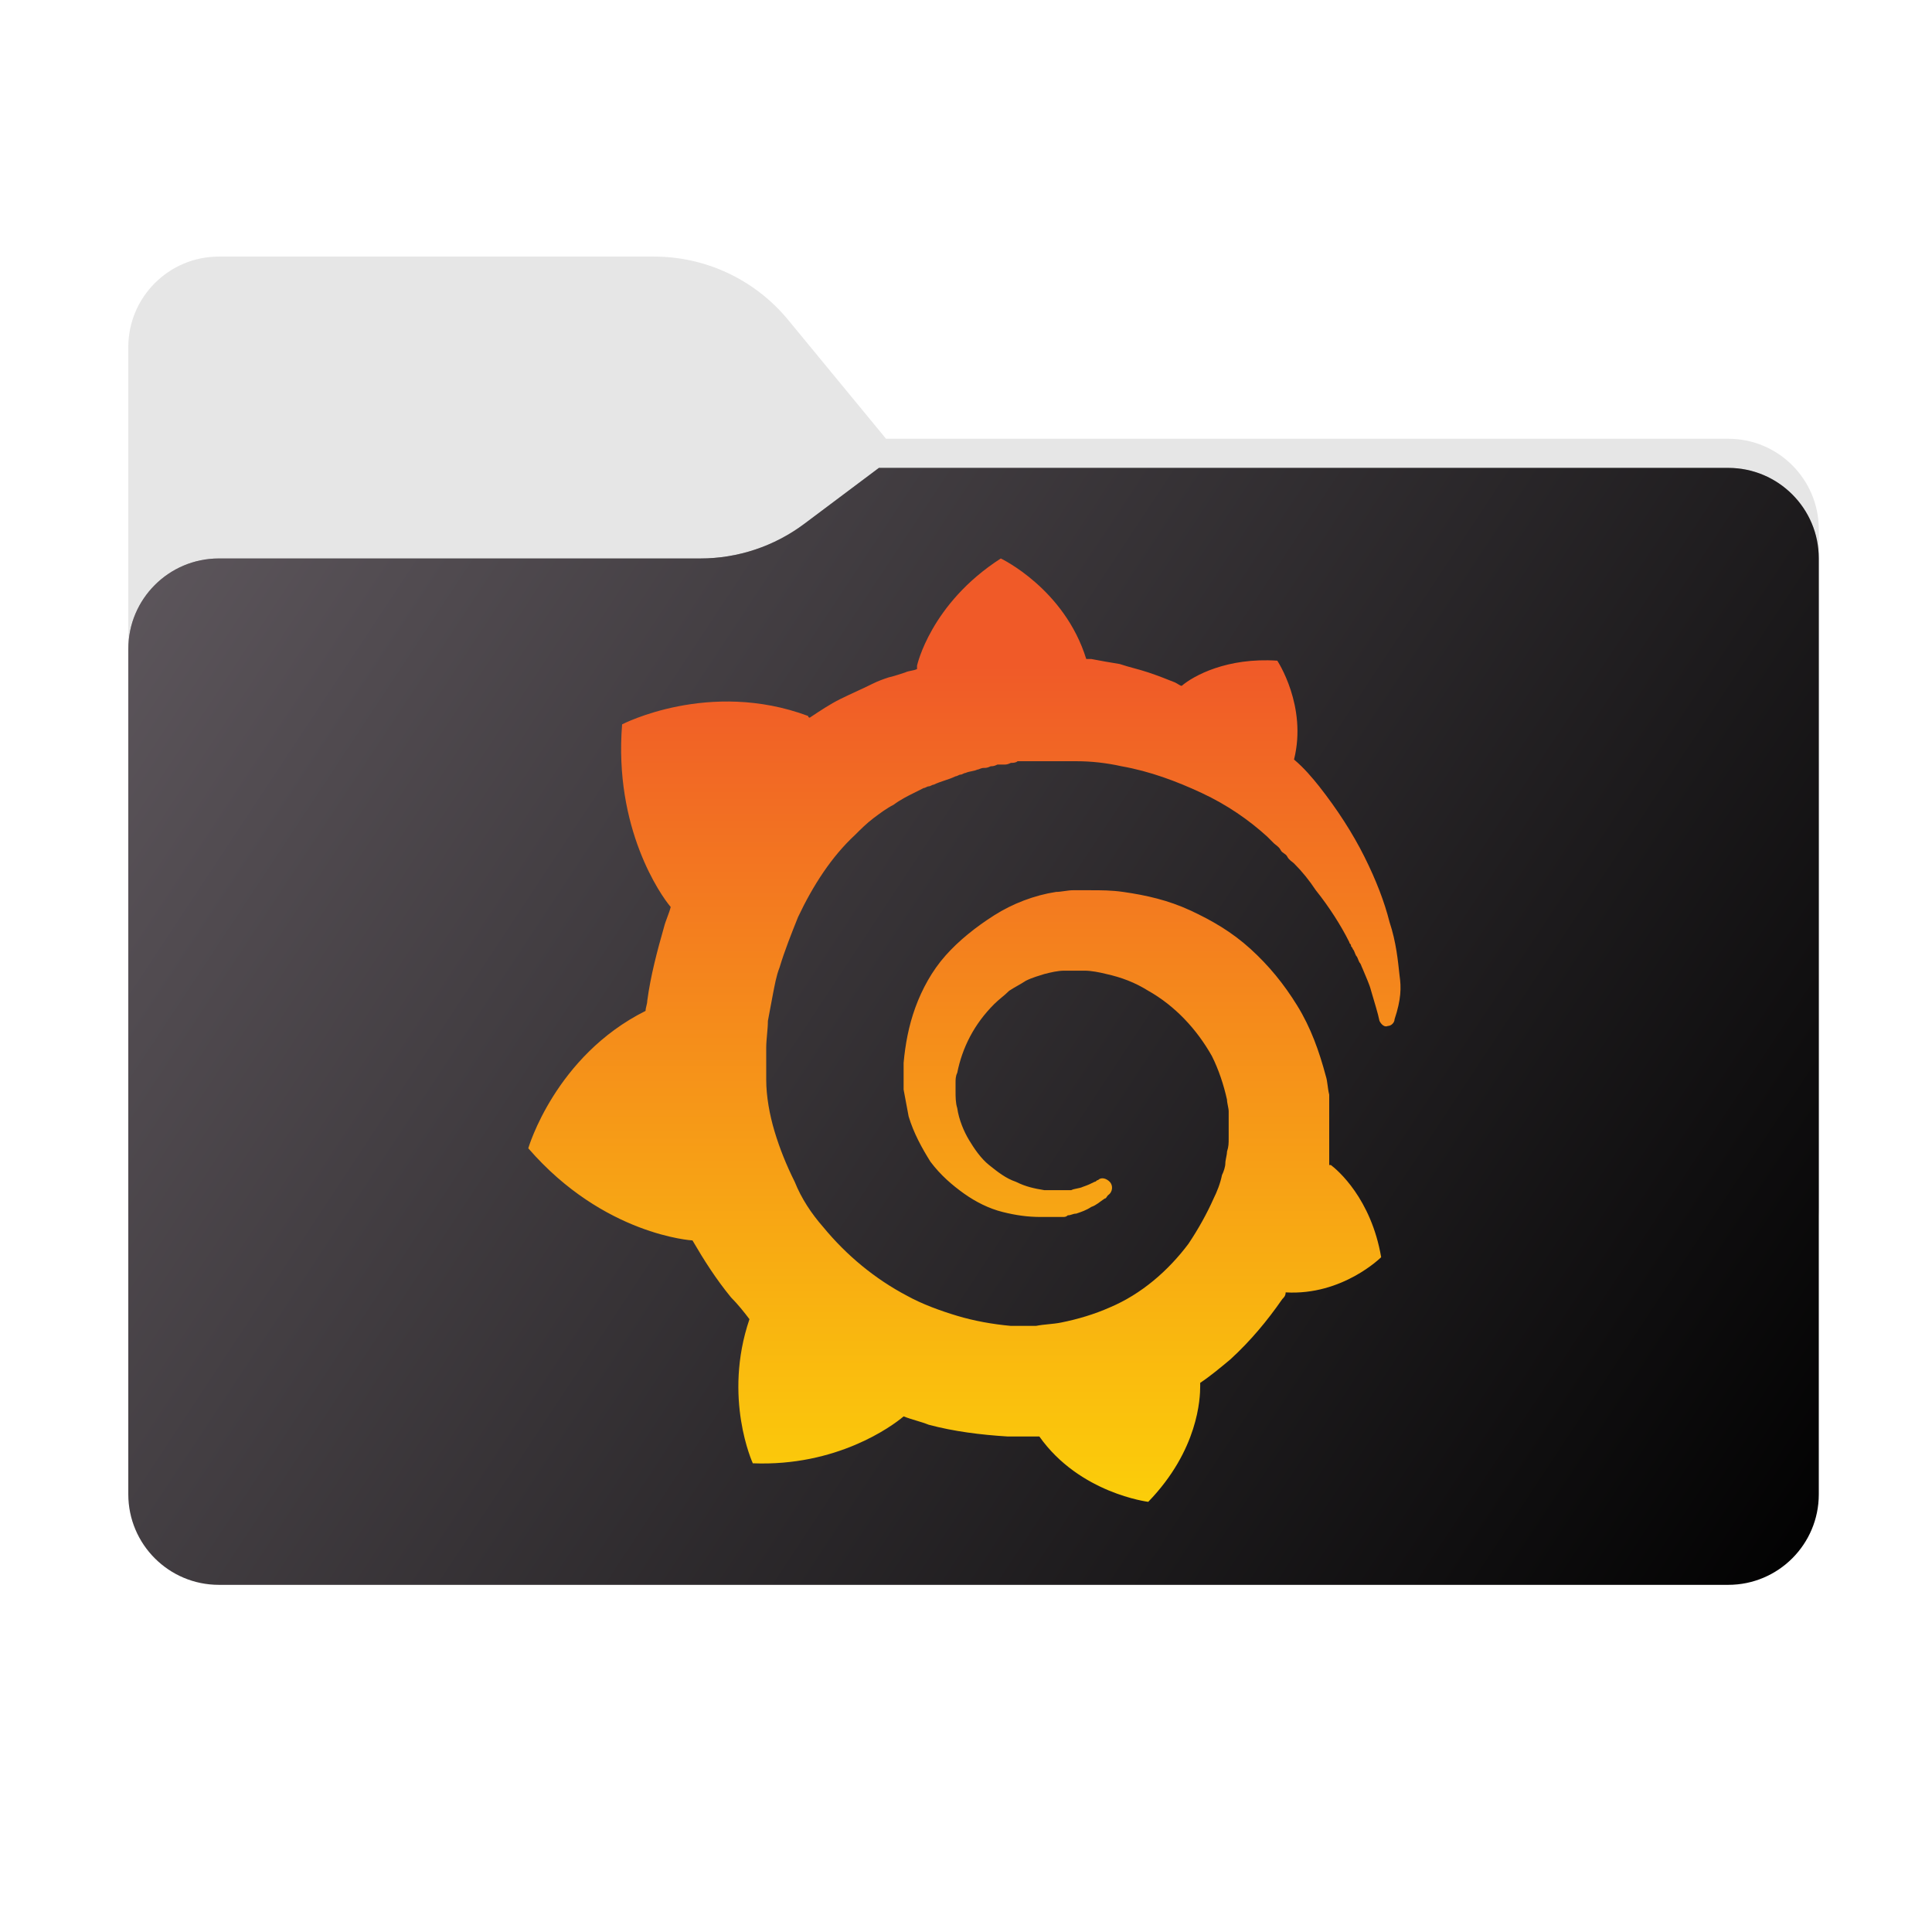 <svg width="256" height="256" viewBox="0 0 256 256" fill="none" xmlns="http://www.w3.org/2000/svg">
<g clip-path="url(#clip0_2043_35147)">
<path fill-rule="evenodd" clip-rule="evenodd" d="M104.425 42.378C100.056 37.073 93.544 34 86.671 34H29C22.373 34 17 39.373 17 46V58.137V68.2V160C17 166.627 22.373 172 29 172H229C235.627 172 241 166.627 241 160V70.137C241 63.51 235.627 58.137 229 58.137H117.404L104.425 42.378Z" fill="#E6E6E6"/>
<mask id="mask0_2043_35147" style="mask-type:alpha" maskUnits="userSpaceOnUse" x="17" y="34" width="224" height="138">
<path fill-rule="evenodd" clip-rule="evenodd" d="M104.425 42.378C100.056 37.073 93.544 34 86.671 34H29C22.373 34 17 39.373 17 46V58.137V68.2V160C17 166.627 22.373 172 29 172H229C235.627 172 241 166.627 241 160V70.137C241 63.51 235.627 58.137 229 58.137H117.404L104.425 42.378Z" fill="url(#paint0_linear_2043_35147)"/>
</mask>
<g mask="url(#mask0_2043_35147)">
<g style="mix-blend-mode:multiply" filter="url(#filter0_f_2043_35147)">
<path fill-rule="evenodd" clip-rule="evenodd" d="M92.789 74C97.764 74 102.605 72.387 106.586 69.402L116.459 62H229C235.627 62 241 67.373 241 74V108V160C241 166.627 235.627 172 229 172H29C22.373 172 17 166.627 17 160L17 108V86C17 79.373 22.373 74 29 74H87H92.789Z" fill="black" fill-opacity="0.3"/>
</g>
</g>
<g filter="url(#filter1_ii_2043_35147)">
<path fill-rule="evenodd" clip-rule="evenodd" d="M92.789 74C97.764 74 102.605 72.387 106.586 69.402L116.459 62H229C235.627 62 241 67.373 241 74V108V198C241 204.627 235.627 210 229 210H29C22.373 210 17 204.627 17 198L17 108V86C17 79.373 22.373 74 29 74H87H92.789Z" fill="url(#paint1_linear_2043_35147)"/>
</g>
<path d="M185.452 129.284C185.231 127.286 185.009 124.844 184.121 122.179C183.454 119.515 182.344 116.629 180.791 113.52C179.236 110.412 177.238 107.304 174.796 104.195C173.908 103.085 172.798 101.753 171.466 100.643C173.241 93.538 169.246 87.543 169.246 87.543C162.584 87.099 158.144 89.542 156.589 90.874C156.368 90.874 156.146 90.652 155.701 90.43C154.592 89.986 153.481 89.542 152.149 89.098C150.817 88.654 149.707 88.432 148.375 87.988C147.042 87.766 145.71 87.543 144.601 87.321C144.378 87.321 144.156 87.321 143.934 87.321C141.048 77.996 132.611 74 132.611 74C123.286 79.995 121.51 88.21 121.51 88.21C121.51 88.21 121.51 88.432 121.51 88.654C121.066 88.876 120.399 88.876 119.956 89.098C119.289 89.32 118.623 89.542 117.735 89.764C117.069 89.986 116.403 90.208 115.515 90.652C114.183 91.318 112.629 91.984 111.297 92.65C109.964 93.316 108.632 94.204 107.3 95.092C107.078 95.092 107.078 94.87 107.078 94.87C93.979 89.986 82.433 95.98 82.433 95.98C81.323 109.746 87.54 118.627 88.872 120.181C88.65 121.069 88.206 121.958 87.984 122.846C87.096 125.954 86.208 129.284 85.764 132.615C85.764 133.059 85.542 133.503 85.542 133.947C73.552 139.941 70 152.153 70 152.153C79.991 163.698 91.758 164.364 91.758 164.364C93.313 167.029 94.867 169.471 96.865 171.913C97.753 172.801 98.641 173.911 99.307 174.799C95.755 185.234 99.751 193.894 99.751 193.894C110.852 194.338 118.179 189.009 119.734 187.677C120.844 188.121 121.954 188.343 123.064 188.787C126.394 189.675 129.947 190.119 133.499 190.341C134.387 190.341 135.276 190.341 136.164 190.341H136.608H136.829H137.273H137.718C143.046 197.889 152.149 199 152.149 199C158.81 192.117 159.032 185.234 159.032 183.68C159.032 183.458 159.032 183.458 159.032 183.458V183.236C160.364 182.348 161.696 181.238 163.029 180.128C165.692 177.686 167.912 175.021 169.911 172.135C170.133 171.913 170.355 171.691 170.355 171.247C177.904 171.691 183.011 166.584 183.011 166.584C181.678 158.813 177.237 155.039 176.349 154.373C176.349 154.373 176.349 154.373 176.128 154.373C176.128 153.929 176.128 153.484 176.128 153.041C176.128 152.153 176.128 151.264 176.128 150.599V149.489V149.266V149.044C176.128 148.822 176.128 148.822 176.128 148.822V148.378V147.713C176.128 147.49 176.128 147.268 176.128 147.046C176.128 146.824 176.128 146.602 176.128 146.38V145.714V145.048C175.906 144.16 175.906 143.272 175.684 142.606C174.796 139.276 173.686 136.167 171.909 133.281C170.133 130.394 168.135 127.952 165.693 125.732C163.25 123.511 160.586 121.958 157.7 120.625C154.813 119.293 151.927 118.627 148.819 118.183C147.264 117.961 145.933 117.961 144.378 117.961H143.934H143.713H143.49H143.268H142.824C142.602 117.961 142.38 117.961 142.158 117.961C141.492 117.961 140.604 118.183 139.938 118.183C137.052 118.627 134.165 119.737 131.723 121.291C129.281 122.846 127.061 124.622 125.284 126.62C123.508 128.618 122.176 131.061 121.287 133.503C120.399 135.945 119.956 138.387 119.734 140.829C119.734 141.496 119.734 141.939 119.734 142.606C119.734 142.828 119.734 142.828 119.734 143.05V143.494C119.734 143.716 119.734 144.16 119.734 144.382C119.956 145.492 120.178 146.824 120.399 147.934C121.066 150.154 122.176 152.153 123.286 153.929C124.618 155.705 126.173 157.038 127.727 158.147C129.281 159.258 131.057 160.146 132.833 160.589C134.609 161.034 136.164 161.256 137.939 161.256C138.161 161.256 138.384 161.256 138.606 161.256H138.827H139.05C139.272 161.256 139.494 161.256 139.494 161.256C139.494 161.256 139.494 161.256 139.716 161.256H139.938H140.16C140.382 161.256 140.604 161.256 140.826 161.256C141.048 161.256 141.27 161.256 141.492 161.034C141.936 161.034 142.158 160.812 142.602 160.812C143.268 160.589 143.934 160.368 144.601 159.924C145.266 159.701 145.71 159.258 146.376 158.813C146.598 158.813 146.599 158.592 146.821 158.369C147.487 157.926 147.487 157.038 147.043 156.593C146.599 156.149 145.932 155.927 145.489 156.371C145.266 156.371 145.266 156.593 145.044 156.593C144.601 156.815 144.156 157.038 143.49 157.259C143.046 157.481 142.38 157.481 141.936 157.703C141.714 157.703 141.27 157.703 141.048 157.703C140.826 157.703 140.826 157.703 140.604 157.703C140.382 157.703 140.382 157.703 140.16 157.703C139.938 157.703 139.938 157.703 139.716 157.703C139.494 157.703 139.272 157.703 139.272 157.703H139.05H138.827C138.606 157.703 138.606 157.703 138.384 157.703C137.052 157.481 135.941 157.259 134.609 156.593C133.277 156.149 132.167 155.261 131.056 154.373C129.947 153.484 129.059 152.153 128.392 151.043C127.727 149.933 127.061 148.378 126.838 146.824C126.616 146.158 126.616 145.27 126.616 144.604C126.616 144.382 126.616 144.16 126.616 143.938V143.716V143.494C126.616 143.05 126.616 142.606 126.838 142.161C127.504 138.831 129.059 135.723 131.723 133.059C132.389 132.393 133.055 131.948 133.721 131.282C134.387 130.838 135.276 130.394 135.941 129.95C136.829 129.506 137.717 129.284 138.384 129.062C139.272 128.84 140.16 128.618 141.048 128.618C141.492 128.618 141.936 128.618 142.38 128.618C142.602 128.618 142.602 128.618 142.602 128.618H143.046H143.268H143.713C144.601 128.618 145.71 128.84 146.598 129.062C148.597 129.506 150.372 130.173 152.149 131.282C155.701 133.281 158.588 136.389 160.586 139.941C161.474 141.718 162.141 143.716 162.584 145.714C162.584 146.158 162.806 146.824 162.806 147.268V147.713V148.156C162.806 148.378 162.806 148.378 162.806 148.601C162.806 148.822 162.806 148.822 162.806 149.044V149.489V149.933C162.806 150.154 162.806 150.598 162.806 150.821C162.806 151.487 162.806 151.931 162.584 152.597C162.584 153.041 162.363 153.707 162.363 154.151C162.363 154.595 162.14 155.261 161.918 155.705C161.696 156.815 161.252 157.926 160.808 158.813C159.92 160.812 158.81 162.81 157.478 164.808C154.813 168.361 151.261 171.469 147.043 173.245C145.044 174.133 142.824 174.799 140.604 175.243C139.494 175.466 138.384 175.466 137.273 175.687H137.052H136.829H136.385H135.941H135.719C135.053 175.687 134.609 175.687 133.943 175.687C131.501 175.466 129.059 175.021 126.838 174.355C124.618 173.689 122.176 172.801 120.177 171.691C115.959 169.471 112.184 166.363 109.076 162.588C107.522 160.812 106.19 158.813 105.302 156.593C104.192 154.373 103.304 152.153 102.638 149.933C101.972 147.713 101.528 145.27 101.528 143.05V142.606V142.384V141.939V140.608V140.385V139.941V139.719C101.528 139.498 101.528 139.053 101.528 138.831C101.528 137.721 101.75 136.389 101.75 135.279C101.972 134.169 102.194 132.836 102.416 131.727C102.638 130.616 102.86 129.284 103.304 128.174C103.97 125.954 104.858 123.734 105.746 121.513C107.744 117.295 110.186 113.52 113.295 110.634C113.961 109.968 114.849 109.08 115.737 108.414C116.625 107.748 117.513 107.082 118.401 106.638C119.289 105.972 120.178 105.528 121.066 105.084C121.51 104.861 121.954 104.639 122.398 104.417C122.62 104.417 122.842 104.195 123.064 104.195C123.286 104.195 123.508 103.973 123.73 103.973C124.618 103.529 125.728 103.307 126.616 102.863C126.838 102.863 127.061 102.641 127.283 102.641C127.504 102.641 127.727 102.419 127.948 102.419C128.392 102.197 129.059 102.197 129.502 101.975C129.724 101.975 129.947 101.753 130.391 101.753C130.612 101.753 130.835 101.753 131.279 101.531C131.501 101.531 131.723 101.531 132.167 101.309H132.611H133.055C133.277 101.309 133.499 101.309 133.943 101.087C134.165 101.087 134.609 101.087 134.831 100.865C135.053 100.865 135.497 100.865 135.719 100.865C135.941 100.865 136.164 100.865 136.385 100.865H136.829H137.052H137.273C137.496 100.865 137.939 100.865 138.161 100.865H138.606H138.827C139.05 100.865 139.272 100.865 139.494 100.865C140.604 100.865 141.492 100.865 142.602 100.865C144.601 100.865 146.598 101.087 148.597 101.531C152.371 102.197 155.924 103.529 159.254 105.084C162.584 106.638 165.471 108.636 167.913 110.856C168.135 111.078 168.135 111.078 168.357 111.3C168.579 111.522 168.579 111.522 168.801 111.744C169.023 111.966 169.467 112.188 169.689 112.632C169.911 113.076 170.355 113.076 170.577 113.52C170.799 113.964 171.243 114.187 171.466 114.409C172.575 115.519 173.463 116.629 174.352 117.961C176.128 120.181 177.683 122.623 178.792 124.844C178.792 125.066 179.014 125.066 179.014 125.288C179.014 125.51 179.236 125.51 179.236 125.732C179.458 125.954 179.458 126.176 179.68 126.62C179.903 126.842 179.902 127.064 180.124 127.508C180.346 127.73 180.346 127.952 180.568 128.396C181.012 129.506 181.457 130.394 181.678 131.282C182.122 132.836 182.566 134.169 182.789 135.279C183.011 135.723 183.454 136.167 183.899 135.945C184.343 135.945 184.787 135.501 184.787 135.056C185.675 132.393 185.675 130.838 185.452 129.284Z" fill="url(#paint2_linear_2043_35147)"/>
</g>
<defs>
<filter id="filter0_f_2043_35147" x="-20" y="25" width="298" height="184" filterUnits="userSpaceOnUse" color-interpolation-filters="sRGB">
<feFlood flood-opacity="0" result="BackgroundImageFix"/>
<feBlend mode="normal" in="SourceGraphic" in2="BackgroundImageFix" result="shape"/>
<feGaussianBlur stdDeviation="18.5" result="effect1_foregroundBlur_2043_35147"/>
</filter>
<filter id="filter1_ii_2043_35147" x="17" y="62" width="224" height="148" filterUnits="userSpaceOnUse" color-interpolation-filters="sRGB">
<feFlood flood-opacity="0" result="BackgroundImageFix"/>
<feBlend mode="normal" in="SourceGraphic" in2="BackgroundImageFix" result="shape"/>
<feColorMatrix in="SourceAlpha" type="matrix" values="0 0 0 0 0 0 0 0 0 0 0 0 0 0 0 0 0 0 127 0" result="hardAlpha"/>
<feOffset dy="-4"/>
<feComposite in2="hardAlpha" operator="arithmetic" k2="-1" k3="1"/>
<feColorMatrix type="matrix" values="0 0 0 0 0 0 0 0 0 0 0 0 0 0 0 0 0 0 0.25 0"/>
<feBlend mode="normal" in2="shape" result="effect1_innerShadow_2043_35147"/>
<feColorMatrix in="SourceAlpha" type="matrix" values="0 0 0 0 0 0 0 0 0 0 0 0 0 0 0 0 0 0 127 0" result="hardAlpha"/>
<feOffset dy="4"/>
<feComposite in2="hardAlpha" operator="arithmetic" k2="-1" k3="1"/>
<feColorMatrix type="matrix" values="0 0 0 0 1 0 0 0 0 1 0 0 0 0 1 0 0 0 0.25 0"/>
<feBlend mode="normal" in2="effect1_innerShadow_2043_35147" result="effect2_innerShadow_2043_35147"/>
</filter>
<linearGradient id="paint0_linear_2043_35147" x1="17" y1="34" x2="197.768" y2="215.142" gradientUnits="userSpaceOnUse">
<stop stop-color="#05815D"/>
<stop offset="1" stop-color="#0C575F"/>
</linearGradient>
<linearGradient id="paint1_linear_2043_35147" x1="17" y1="62" x2="241" y2="210" gradientUnits="userSpaceOnUse">
<stop stop-color="#5F585E"/>
<stop offset="1" stop-color="#010101"/>
</linearGradient>
<linearGradient id="paint2_linear_2043_35147" x1="128.149" y1="232.78" x2="128.149" y2="88.177" gradientUnits="userSpaceOnUse">
<stop stop-color="#FFF100"/>
<stop offset="1" stop-color="#F05A28"/>
</linearGradient>
<clipPath id="clip0_2043_35147">
<rect width="256" height="256" fill="white"/>
</clipPath>
</defs>
</svg>
